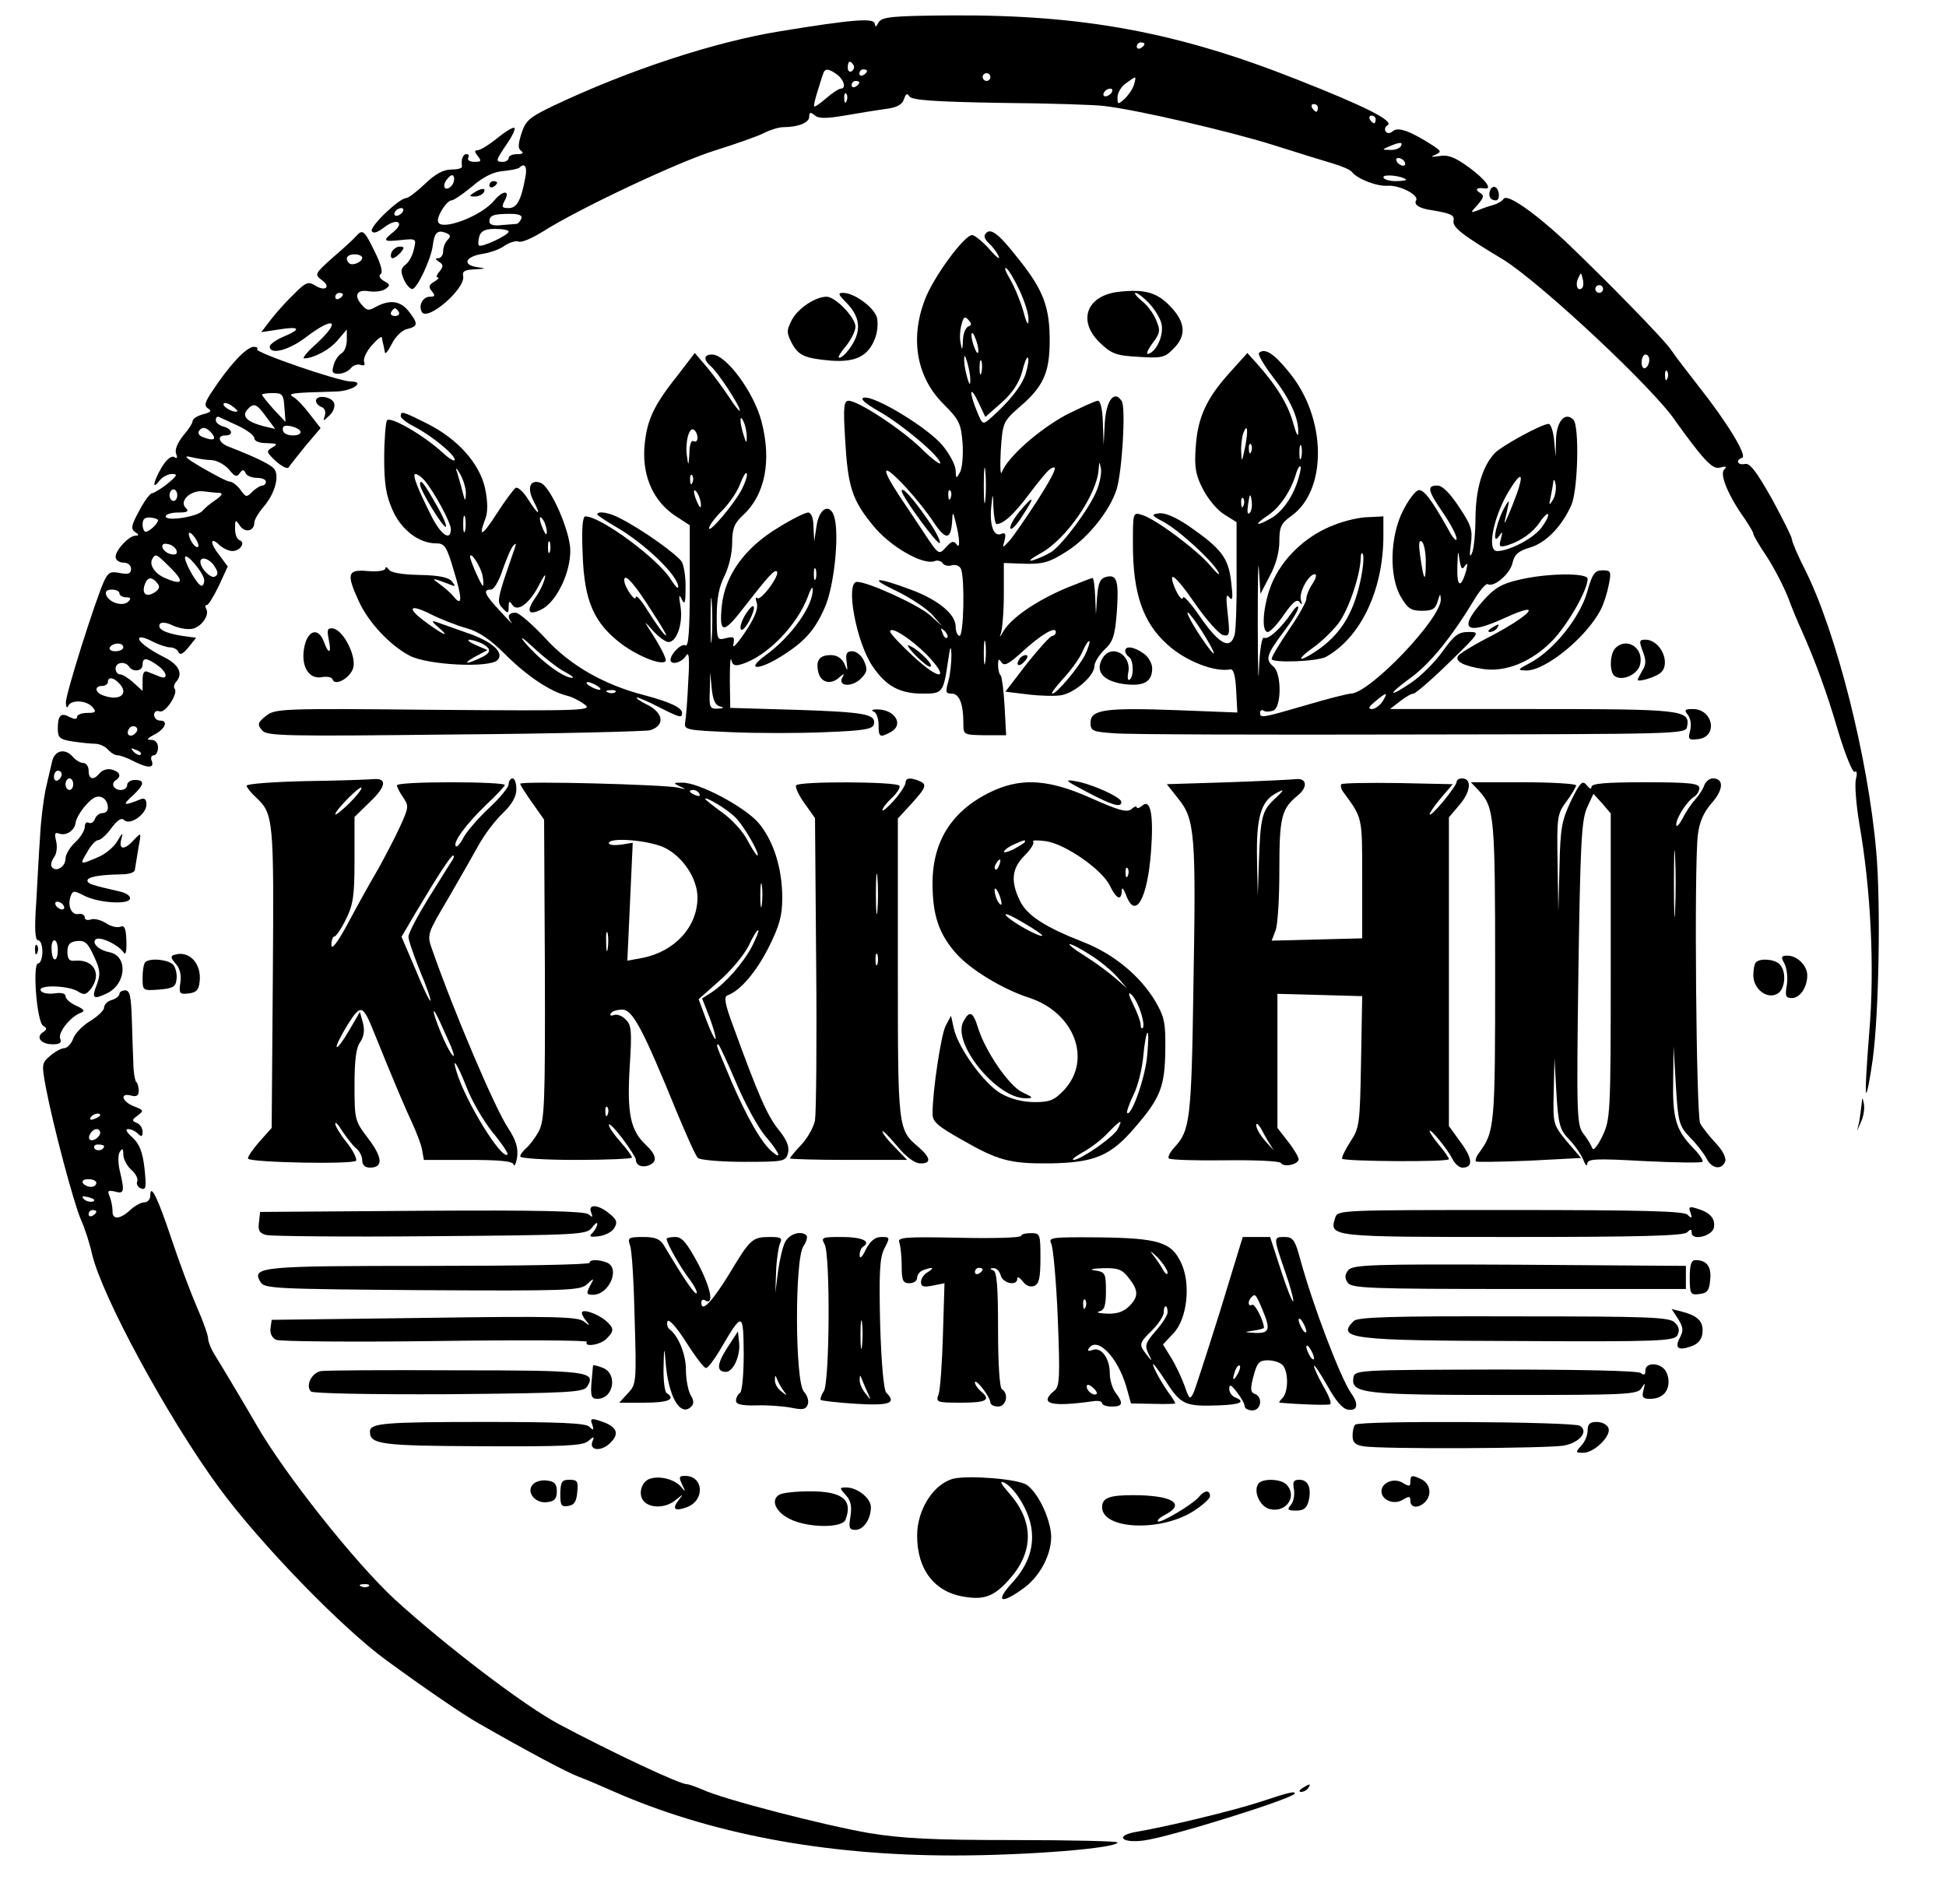 <?xml version="1.0" standalone="no"?>
<!DOCTYPE svg PUBLIC "-//W3C//DTD SVG 20010904//EN"
 "http://www.w3.org/TR/2001/REC-SVG-20010904/DTD/svg10.dtd">
<svg version="1.0" xmlns="http://www.w3.org/2000/svg"
 width="505pt" height="494pt" viewBox="0 0 505 494"
 preserveAspectRatio="xMidYMid meet">

<g transform="translate(0,494) scale(0.1,-0.1)"
fill="#000000" stroke="none">
<path d="M2280 4882 c-6 -12 -9 -13 -10 -4 0 16 -55 12 -245 -19 -172 -28
-394 -101 -590 -194 -62 -30 -71 -38 -82 -72 -9 -29 -9 -39 0 -45 7 -5 3 -8
-10 -8 -13 0 -23 -4 -23 -10 0 -5 -7 -10 -15 -10 -20 0 -19 3 10 46 14 20 23
39 20 42 -3 3 -23 -9 -44 -26 -22 -18 -45 -32 -52 -32 -8 0 -8 -4 1 -15 10
-13 9 -15 -9 -15 -12 0 -19 5 -16 10 3 6 1 10 -4 10 -10 0 -15 -14 -12 -32 0
-5 -12 -8 -28 -8 -20 0 -41 -11 -68 -37 -21 -20 -43 -37 -49 -37 -19 -1 -96
-75 -89 -86 4 -7 15 -3 32 10 14 11 30 17 36 13 6 -4 2 -13 -11 -24 -30 -24
-28 -27 18 -22 40 4 41 4 34 -24 -3 -15 -13 -34 -22 -40 -12 -10 -13 -17 -4
-38 6 -14 16 -25 22 -25 12 0 48 76 53 112 4 34 12 42 33 34 13 -5 15 -9 6
-18 -7 -7 -12 -20 -12 -30 0 -10 -6 -18 -12 -18 -9 0 -9 -3 1 -9 12 -8 12 -12
2 -25 -8 -9 -10 -16 -5 -16 5 0 1 -5 -9 -11 -14 -8 -16 -14 -6 -25 9 -11 8
-14 -5 -14 -19 0 -31 -23 -21 -40 15 -24 113 61 107 93 -3 13 4 17 30 18 31 2
31 2 5 6 -38 6 -29 27 14 34 20 3 46 12 58 21 13 9 30 14 37 11 8 -3 35 9 61
25 94 60 355 183 450 212 54 17 111 37 126 45 16 8 38 15 50 15 39 0 67 12 67
27 0 12 3 13 14 4 10 -9 30 -9 77 -1 35 6 83 14 106 17 31 4 44 11 49 26 5 14
8 16 14 7 6 -10 64 -14 237 -17 125 -1 246 -5 268 -8 87 -10 326 -66 435 -100
63 -20 134 -42 158 -49 24 -7 47 -17 50 -22 14 -18 64 -38 93 -36 31 2 82 -24
74 -38 -7 -11 9 -21 38 -25 53 -9 62 -13 59 -28 -3 -17 23 -37 128 -100 96
-59 395 -338 449 -421 9 -13 34 -47 56 -75 31 -38 45 -49 60 -44 15 4 17 2 9
-6 -12 -13 13 -71 55 -129 11 -17 21 -33 21 -37 0 -4 15 -30 34 -58 19 -29 44
-77 56 -107 11 -30 27 -68 35 -85 35 -79 65 -159 95 -262 19 -63 38 -109 43
-106 6 4 7 -4 3 -20 -3 -15 1 -66 9 -114 30 -171 40 -374 26 -541 -7 -85 -11
-156 -8 -158 2 -3 10 37 17 88 16 119 21 403 9 538 -21 244 -104 571 -185 732
-19 37 -34 73 -34 79 0 6 -24 53 -52 105 -41 72 -57 93 -70 90 -19 -4 -25 10
-7 16 14 5 -39 92 -111 183 -30 39 -63 81 -72 95 -17 27 -174 187 -278 286
-80 74 -149 122 -158 108 -4 -6 -16 -13 -27 -16 -11 -3 -29 -9 -40 -14 -20 -7
-20 -7 0 15 16 19 17 24 5 31 -14 9 -7 14 13 11 21 -3 2 23 -40 54 -37 27 -55
34 -78 30 -21 -3 -24 -2 -11 3 17 8 17 9 -5 24 -59 38 -90 49 -104 38 -8 -7
-15 -7 -19 -1 -4 5 -1 13 5 16 17 11 -58 49 -236 119 -308 122 -554 168 -895
166 -157 -1 -181 -4 -190 -18z m690 -56 c0 -3 -4 -8 -10 -11 -5 -3 -10 -1 -10
4 0 6 5 11 10 11 6 0 10 -2 10 -4z m-755 -55 c3 -5 1 -12 -5 -16 -5 -3 -10 1
-10 9 0 18 6 21 15 7z m-42 -25 c18 -14 23 -36 9 -36 -5 0 -22 -11 -38 -25
-15 -13 -29 -23 -31 -21 -2 1 2 18 8 37 6 19 12 40 15 47 4 15 14 15 37 -2z
m77 10 c0 -3 -4 -8 -10 -11 -5 -3 -10 -1 -10 4 0 6 5 11 10 11 6 0 10 -2 10
-4z m320 -16 c0 -5 -4 -10 -10 -10 -5 0 -10 5 -10 10 0 6 5 10 10 10 6 0 10
-4 10 -10z m373 -19 c-3 -11 -14 -27 -24 -37 -18 -16 -19 -16 -19 4 0 11 10
28 22 36 28 20 27 20 21 -3z m-713 5 c0 -3 -4 -8 -10 -11 -5 -3 -10 -1 -10 4
0 6 5 11 10 11 6 0 10 -2 10 -4z m655 -26 c-3 -5 -11 -10 -16 -10 -6 0 -7 5
-4 10 3 6 11 10 16 10 6 0 7 -4 4 -10z m-688 -22 c-3 -8 -6 -5 -6 6 -1 11 2
17 5 13 3 -3 4 -12 1 -19z m1223 -18 c0 -5 -2 -10 -4 -10 -3 0 -8 5 -11 10 -3
6 -1 10 4 10 6 0 11 -4 11 -10z m150 -30 c0 -5 -2 -10 -4 -10 -3 0 -8 5 -11
10 -3 6 -1 10 4 10 6 0 11 -4 11 -10z m65 -70 c-3 -5 -16 -10 -28 -9 -21 0
-21 1 -2 9 28 12 37 12 30 0z m10 -40 c3 -5 2 -10 -4 -10 -5 0 -13 5 -16 10
-3 6 -2 10 4 10 5 0 13 -4 16 -10z m-2282 -42 c-11 -59 -22 -78 -43 -78 -18 0
-19 3 -10 20 15 27 -5 27 -28 -1 -33 -40 -137 -79 -145 -55 -5 13 22 56 35 56
5 0 29 16 53 36 29 25 55 38 80 40 21 2 40 6 43 9 14 14 21 2 15 -27z m-192
-21 c-16 -16 -26 0 -10 19 9 11 15 12 17 4 2 -6 -1 -17 -7 -23z m2478 17 c2
-2 -10 -4 -27 -4 -18 0 -32 5 -32 10 0 9 47 4 59 -6z m-2604 -84 c-3 -5 -11
-10 -16 -10 -6 0 -7 5 -4 10 3 6 11 10 16 10 6 0 7 -4 4 -10z m308 -17 c-3 -7
-8 -13 -12 -14 -3 0 -21 -2 -38 -3 -22 -3 -33 1 -33 9 0 16 10 20 54 20 23 0
32 -4 29 -12z m-33 -34 c0 -9 -70 -42 -77 -36 -3 3 -2 14 1 24 4 14 16 19 41
19 19 0 35 -3 35 -7z m2786 -146 c-11 -11 -19 6 -11 24 8 17 8 17 12 0 3 -10
2 -21 -1 -24z m54 -3 c0 -5 -4 -10 -10 -10 -5 0 -10 5 -10 10 0 6 5 10 10 10
6 0 10 -4 10 -10z m120 -184 c0 -8 -4 -18 -10 -21 -5 -3 -10 3 -10 14 0 12 5
21 10 21 6 0 10 -6 10 -14z m47 -48 c-3 -8 -6 -5 -6 6 -1 11 2 17 5 13 3 -3 4
-12 1 -19z"/>
<path d="M1270 4459 c0 -5 5 -7 10 -4 6 3 10 8 10 11 0 2 -4 4 -10 4 -5 0 -10
-5 -10 -11z"/>
<path d="M1230 4440 c-13 -8 -13 -10 2 -10 9 0 20 5 23 10 8 13 -5 13 -25 0z"/>
<path d="M3867 4446 c-6 -15 1 -26 15 -26 11 0 10 27 -1 34 -5 3 -11 0 -14 -8z"/>
<path d="M924 4327 c-6 -7 -33 -32 -60 -55 -47 -42 -48 -44 -30 -58 26 -18 11
-32 -16 -15 -18 11 -24 9 -54 -21 -19 -18 -46 -48 -60 -66 l-26 -34 46 7 c55
9 59 1 11 -19 -19 -8 -35 -20 -35 -25 0 -23 50 -10 94 24 74 56 93 44 26 -18
-23 -20 -36 -37 -31 -37 25 0 68 23 88 48 l23 27 0 -27 c0 -15 -6 -31 -14 -35
-7 -4 -17 -18 -20 -30 -6 -19 -3 -23 12 -23 11 0 25 6 32 14 6 8 18 12 26 9 9
-3 12 0 9 8 -3 8 6 27 20 43 14 16 26 25 26 20 1 -5 2 -13 4 -19 1 -5 3 -14 4
-20 1 -5 9 5 18 23 9 18 26 35 39 38 29 7 30 14 4 47 -22 27 -49 30 -86 10
-17 -10 -23 -9 -35 6 -22 24 -13 41 19 35 15 -2 34 0 42 6 13 9 13 12 -4 21
-11 7 -14 14 -8 18 6 4 1 25 -16 59 -27 55 -31 58 -48 39z m16 -56 c0 -11 -26
-22 -34 -14 -12 12 -5 23 14 23 11 0 20 -4 20 -9z m-50 -95 c0 -3 -4 -8 -10
-11 -5 -3 -10 -1 -10 4 0 6 5 11 10 11 6 0 10 -2 10 -4z m145 -46 c3 -5 -1
-10 -10 -10 -9 0 -13 5 -10 10 3 6 8 10 10 10 2 0 7 -4 10 -10z"/>
<path d="M2556 4331 c-3 -5 1 -14 10 -22 8 -7 20 -22 25 -33 6 -12 -5 -4 -23
17 -18 20 -39 37 -45 37 -21 0 -102 -111 -123 -168 -39 -102 -21 -202 49 -271
41 -41 45 -51 49 -102 2 -31 -1 -65 -7 -75 -10 -17 -10 -17 -11 5 0 13 -15 42
-34 65 -37 45 -176 130 -204 124 -11 -2 1 -14 40 -36 61 -35 158 -117 158
-134 0 -5 -23 12 -50 39 -53 51 -163 123 -188 123 -12 0 -14 -16 -9 -97 7
-126 18 -160 72 -226 44 -55 131 -105 161 -93 7 3 16 0 20 -5 3 -6 14 -9 24
-6 11 3 21 -2 24 -10 10 -26 7 -173 -4 -173 -5 0 -10 11 -10 24 0 32 -45 69
-114 95 -93 35 -115 33 -41 -2 39 -19 81 -47 95 -63 l25 -29 -31 28 c-30 27
-161 87 -190 87 -31 0 -2 -158 41 -220 35 -51 70 -70 130 -70 51 0 53 2 65 83
6 42 8 45 9 17 0 -19 -3 -50 -8 -68 -8 -28 -7 -32 9 -32 19 0 30 -26 30 -76 0
-31 0 -31 55 -32 l56 0 -4 74 c-2 40 -7 77 -10 81 -4 3 -7 16 -7 27 0 16 2 18
9 7 7 -10 18 -5 52 26 50 46 89 69 89 53 0 -5 -4 -10 -9 -10 -5 0 -35 -33 -66
-72 l-56 -73 58 -7 c32 -4 72 -5 88 -2 36 7 85 51 85 75 0 10 12 29 26 43 22
20 27 35 32 94 6 84 1 102 -27 95 -16 -4 -21 -15 -24 -52 l-3 -46 -2 48 c-1
26 -4 47 -7 47 -3 0 -33 -12 -68 -26 -78 -33 -142 -77 -163 -112 -8 -15 -12
-18 -7 -7 4 11 8 57 8 102 l0 82 56 -2 c47 -1 63 4 107 32 56 35 113 107 130
162 14 47 24 211 13 228 -19 30 -40 3 -44 -56 l-3 -58 -2 58 c-1 34 -6 57 -13
57 -6 0 -43 -17 -83 -37 -70 -38 -151 -109 -166 -148 -4 -11 -5 14 -3 55 5 74
6 76 49 114 61 52 77 88 78 166 1 92 -16 137 -81 218 -53 68 -75 84 -87 63z
m90 -145 c13 -28 24 -62 23 -76 0 -17 -5 -10 -13 21 -7 25 -22 62 -34 83 -12
20 -17 34 -11 30 6 -3 22 -30 35 -58z m-133 -93 c-7 -3 -14 -19 -14 -36 -1
-26 -3 -27 -6 -8 -3 12 -2 34 2 48 5 21 9 23 18 13 9 -10 9 -14 0 -17z m26
-63 c0 -9 -4 -8 -9 5 -5 11 -9 27 -9 35 0 9 4 8 9 -5 5 -11 9 -27 9 -35z m-21
-75 c0 -16 -2 -15 -8 5 -4 14 -8 34 -8 45 0 16 2 15 8 -5 4 -14 8 -34 8 -45z
m143 13 c-11 -32 -43 -71 -89 -112 -22 -19 -22 -19 -37 17 -21 51 -18 70 4 23
l18 -38 42 37 c29 26 46 52 54 82 6 25 13 40 15 34 2 -6 -1 -25 -7 -43z m-114
5 c-3 -10 -5 -4 -5 12 0 17 2 24 5 18 2 -7 2 -21 0 -30z m10 -330 c-2 -21 -4
-4 -4 37 0 41 2 58 4 38 2 -21 2 -55 0 -75z m289 24 c-19 -47 -88 -139 -117
-159 -13 -8 -35 -18 -49 -22 -14 -4 -5 4 20 18 67 36 147 153 151 218 2 22 2
22 6 2 2 -12 -3 -38 -11 -57z m-156 -29 c-30 -46 -62 -92 -71 -102 -18 -19
-18 -19 -12 2 4 17 2 21 -10 16 -20 -7 -30 27 -24 77 3 31 4 30 5 -8 1 -24 5
-43 8 -43 18 0 46 26 84 77 24 32 48 61 54 65 25 17 15 -7 -34 -84z m-338 36
c24 -26 56 -66 72 -91 31 -46 44 -44 47 7 1 23 2 23 9 -5 11 -43 12 -73 2 -57
-7 9 -13 8 -27 -8 -19 -21 -19 -20 -57 37 -21 32 -50 75 -64 96 -52 79 -44 88
18 21z m115 -26 c-3 -8 -6 -5 -6 6 -1 11 2 17 5 13 3 -3 4 -12 1 -19z m-63
-406 c63 -65 37 -71 -32 -7 -34 31 -62 61 -62 66 0 16 53 -18 94 -59z m54 43
c-3 -3 -9 2 -12 12 -6 14 -5 15 5 6 7 -7 10 -15 7 -18z m99 -62 c-2 -16 -4 -5
-4 22 0 28 2 40 4 28 2 -13 2 -35 0 -50z m259 18 c-18 -35 -74 -101 -85 -101
-5 0 9 18 30 41 20 22 43 54 49 70 7 16 15 28 17 25 2 -2 -3 -18 -11 -35z"/>
<path d="M2647 3614 c-16 -19 -27 -39 -25 -45 2 -6 16 8 31 32 34 51 31 57 -6
13z"/>
<path d="M2340 3666 c0 -14 95 -144 99 -135 2 6 -13 35 -34 64 -36 52 -65 84
-65 71z"/>
<path d="M2374 3241 c17 -17 34 -31 39 -31 14 0 -23 39 -48 52 -14 8 -12 2 9
-21z"/>
<path d="M1016 4285 c-3 -8 -2 -15 3 -15 5 0 14 7 21 15 10 12 10 15 -3 15 -8
0 -17 -7 -21 -15z"/>
<path d="M2905 4183 c-85 -9 -110 -75 -51 -132 30 -29 42 -34 101 -37 59 -4
68 -2 90 21 34 33 32 68 -7 109 -35 37 -66 46 -133 39z m77 -30 c15 -16 29
-39 32 -53 7 -28 -12 -71 -33 -78 -8 -3 -4 8 9 26 21 28 22 34 10 62 -7 17
-24 40 -38 50 -13 11 -20 20 -15 20 5 0 21 -12 35 -27z"/>
<path d="M2195 4156 c35 -35 41 -69 18 -108 -10 -17 -25 -34 -33 -36 -8 -3 -2
9 13 27 15 18 27 42 27 53 0 24 -52 78 -75 78 -29 0 -74 -30 -90 -60 -14 -27
-14 -33 -1 -59 18 -34 34 -41 104 -47 62 -4 94 11 112 56 7 16 9 41 6 55 -7
27 -59 65 -88 65 -14 0 -13 -4 7 -24z"/>
<path d="M611 4004 c-18 -19 -44 -54 -58 -76 -22 -32 -24 -41 -13 -48 10 -6 7
-10 -13 -15 -15 -4 -27 -12 -27 -17 0 -6 -11 -23 -25 -39 -14 -18 -22 -36 -18
-46 4 -11 3 -14 -5 -9 -7 4 -20 -6 -32 -26 -22 -37 -27 -63 -6 -35 7 9 22 17
32 17 16 0 14 -4 -11 -25 -16 -13 -35 -24 -40 -25 -6 0 -21 -21 -34 -46 -21
-38 -22 -47 -10 -55 10 -6 10 -9 1 -9 -17 0 -52 -37 -52 -55 0 -8 9 -15 20
-15 12 0 20 -7 20 -16 0 -13 -7 -15 -29 -11 -24 5 -30 2 -41 -21 -23 -51 -100
-294 -99 -315 0 -12 3 -16 6 -9 7 17 48 15 63 -3 11 -13 8 -15 -14 -15 -14 0
-26 -5 -26 -10 0 -7 -6 -7 -19 -1 -23 13 -31 5 -31 -30 0 -23 5 -28 38 -33 20
-3 47 -6 58 -6 12 0 27 -7 34 -15 7 -8 18 -15 25 -15 7 0 26 -7 41 -15 37 -19
55 -19 48 0 -4 8 -1 15 5 15 6 0 11 9 11 20 0 12 -7 20 -17 20 -14 0 -12 3 6
13 29 14 39 37 17 37 -9 0 -16 7 -16 15 0 8 6 12 14 9 15 -6 50 48 39 59 -3 4
-1 13 6 20 16 20 4 43 -32 61 -42 21 -72 44 -65 51 3 3 18 -1 34 -10 16 -8 37
-15 46 -15 9 0 19 -6 21 -12 4 -9 12 -5 26 12 l20 25 -37 5 c-44 7 -65 18 -57
31 4 5 17 4 33 -4 15 -7 37 -11 50 -9 24 4 47 36 37 52 -3 6 -3 10 2 10 4 0
18 23 31 50 l23 50 -20 27 c-26 32 -27 52 -3 30 10 -10 26 -17 35 -17 20 0 35
22 19 28 -7 2 -12 15 -12 30 0 24 1 25 13 7 14 -19 37 -13 37 9 0 7 11 26 25
42 29 34 41 80 26 98 -10 11 -46 29 -118 57 -26 10 -31 29 -8 29 22 0 18 17
-5 23 -11 3 -20 10 -20 17 0 6 3 10 8 8 4 -2 26 -12 50 -23 23 -11 42 -25 42
-32 0 -8 13 -13 33 -13 27 -1 29 -2 14 -11 -17 -10 -16 -12 9 -36 15 -13 30
-21 33 -16 3 5 23 30 44 56 l39 46 -28 36 c-15 20 -34 40 -43 45 -16 9 -6 11
111 14 43 1 78 26 38 26 -33 1 -251 76 -243 84 4 3 -1 6 -9 6 -9 0 -30 -16
-47 -36z m127 -121 l3 -38 -31 33 c-16 18 -30 35 -30 38 0 2 13 4 28 4 25 0
28 -4 30 -37z m-122 -10 c-6 -6 -36 9 -36 18 0 5 9 4 20 -3 10 -7 18 -14 16
-15z m75 -15 l23 -31 -30 7 c-42 11 -57 25 -43 42 17 20 25 17 50 -18z m89
-39 c0 -12 -37 -12 -44 0 -3 4 -3 11 0 14 8 7 44 -4 44 -14z m-230 -4 c13 -16
3 -20 -24 -9 -9 3 -13 10 -10 15 8 13 20 11 34 -6z m0 -69 c14 -1 33 -12 44
-24 15 -19 21 -21 28 -10 7 10 11 10 15 1 2 -7 16 -13 29 -13 13 0 24 -4 24
-10 0 -5 -4 -10 -9 -10 -5 0 -17 -7 -26 -16 -15 -15 -17 -15 -31 5 -8 11 -21
21 -27 21 -7 0 -39 17 -72 36 -43 25 -51 33 -30 28 17 -4 41 -8 55 -8z m-90
-91 c0 -8 -4 -15 -10 -15 -5 0 -10 7 -10 15 0 8 5 15 10 15 6 0 10 -7 10 -15z
m110 6 c9 -1 6 -7 -10 -18 -14 -9 -29 -22 -35 -29 -13 -15 -95 -28 -95 -14 0
5 14 10 32 10 25 0 29 3 20 12 -18 18 13 47 46 43 15 -2 34 -4 42 -4z m-160
-71 c0 -9 -23 -30 -32 -30 -4 0 -8 9 -8 19 0 14 6 19 20 18 11 -1 20 -4 20 -7z
m104 -69 c-6 -6 -24 19 -24 34 1 6 7 1 15 -9 8 -11 12 -22 9 -25z m-56 -9 c3
-9 -2 -13 -14 -10 -9 1 -19 9 -22 16 -3 9 2 13 14 10 9 -1 19 -9 22 -16z m-14
-47 c36 -36 29 -45 -18 -24 -26 12 -40 35 -30 50 8 13 10 12 48 -26z m86 -31
c0 -8 -3 -14 -7 -14 -10 0 -43 58 -43 73 1 17 50 -41 50 -59z m27 36 c9 -14
10 -21 1 -26 -10 -7 -38 21 -38 38 0 16 25 8 37 -12z m-149 -43 c8 -9 6 -16
-8 -25 -21 -13 -33 -2 -24 22 7 19 18 20 32 3z m-98 -27 c0 -5 8 -10 17 -10
12 0 14 -3 6 -11 -14 -14 -49 -3 -57 16 -4 10 1 15 14 15 11 0 20 -4 20 -10z
m10 -140 c0 -5 -9 -10 -21 -10 -11 0 -17 5 -14 10 3 6 13 10 21 10 8 0 14 -4
14 -10z m88 -46 c25 -17 30 -39 7 -30 -8 3 -22 9 -30 12 -11 5 -15 -1 -15 -22
l0 -27 -23 21 c-13 12 -29 22 -35 22 -7 0 -12 7 -12 15 0 17 25 20 35 5 10
-15 35 -12 35 5 0 19 10 19 38 -1z m-100 -46 c29 -29 2 -49 -42 -32 -20 8 -21
24 -1 24 8 0 15 5 15 10 0 14 13 13 28 -2z m43 -131 c-13 -13 -26 -3 -16 12 3
6 11 8 17 5 6 -4 6 -10 -1 -17z m14 -55 c-3 -3 -11 0 -18 7 -9 10 -8 11 6 5
10 -3 15 -9 12 -12z"/>
<path d="M3267 4024 c-3 -4 13 -32 37 -63 44 -57 67 -107 65 -145 0 -12 -6 0
-13 26 -13 47 -42 96 -93 153 l-26 29 -44 -49 c-62 -68 -85 -118 -90 -195 -4
-54 0 -73 19 -110 13 -25 37 -54 55 -65 l32 -20 0 -135 c1 -74 -2 -145 -5
-157 -11 -40 -39 -26 -88 44 -25 37 -46 60 -46 52 -1 -7 -8 -1 -16 14 -8 16
-14 33 -12 39 3 7 29 -24 59 -68 30 -43 63 -80 73 -82 17 -4 18 1 12 55 -5 44
-4 54 4 43 9 -11 10 -2 5 40 -7 62 -25 86 -110 145 -34 23 -62 35 -77 33 -21
-3 -21 -5 11 -22 41 -22 128 -102 143 -131 5 -11 -4 -3 -22 18 -35 41 -142
121 -177 131 -23 7 -23 6 -23 -77 0 -127 26 -203 90 -260 47 -43 123 -72 163
-64 8 1 13 -16 15 -55 l3 -57 -154 6 c-187 7 -227 2 -227 -32 0 -22 5 -24 63
-28 34 -3 381 -4 772 -3 693 1 710 1 713 20 9 44 -11 46 -401 46 l-370 0 26
20 c14 11 29 20 35 20 5 0 47 36 92 80 81 79 82 80 51 80 -26 0 -37 -8 -67
-50 -20 -28 -56 -64 -81 -81 -60 -41 -64 -33 -5 10 53 38 109 107 171 210 14
22 28 38 32 35 16 -9 58 27 64 55 5 22 15 31 45 40 42 12 84 56 108 111 17 39
21 205 5 221 -21 21 -43 -3 -45 -50 l-1 -46 -4 43 c-2 23 -9 42 -14 42 -18 0
-124 -58 -141 -77 -31 -34 -48 -91 -49 -165 0 -40 -4 -82 -9 -93 -6 -14 -7 -6
-3 23 5 37 1 49 -31 97 -24 36 -43 55 -56 55 -28 0 -25 -13 15 -71 19 -28 35
-58 35 -67 0 -9 -10 2 -22 25 -44 78 -63 103 -77 101 -8 -2 -26 -25 -40 -53
-34 -66 -37 -172 -5 -225 17 -29 26 -35 54 -35 28 0 35 5 41 25 6 20 7 21 8 5
2 -49 -185 -245 -234 -245 -7 0 -59 -13 -116 -30 -117 -34 -119 -34 -119 -19
0 5 4 8 9 5 5 -4 16 -3 25 0 22 8 22 96 1 114 -22 18 -19 30 25 89 22 29 40
58 39 65 0 6 -8 0 -17 -14 -28 -41 -61 -71 -72 -65 -5 3 -11 -30 -13 -82 -1
-48 -3 4 -3 117 0 113 1 177 3 142 l4 -63 24 46 c16 29 25 63 25 90 0 37 4 47
31 66 94 67 92 254 -5 372 -40 50 -64 65 -79 51z m-36 -245 c-8 -38 -9 -40
-10 -12 -1 17 2 39 5 48 11 29 14 10 5 -36z m16 -11 c-3 -8 -6 -5 -6 6 -1 11
2 17 5 13 3 -3 4 -12 1 -19z m130 -15 c-3 -10 -5 -4 -5 12 0 17 2 24 5 18 2
-7 2 -21 0 -30z m-7 -53 c-13 -46 -40 -86 -70 -104 -42 -24 -48 -19 -9 7 31
21 60 64 73 110 3 9 7 17 10 17 3 0 1 -13 -4 -30z m555 -71 c-14 -35 -23 -54
-20 -41 3 12 7 32 10 45 3 12 -4 4 -15 -18 -21 -44 -28 -93 -9 -65 8 12 9 10
4 -8 -6 -21 -4 -23 17 -17 35 11 66 33 84 60 9 14 19 23 21 21 3 -3 -4 -18
-16 -34 -19 -28 -84 -62 -116 -62 -26 0 -11 81 25 146 42 72 49 58 15 -27z
m105 14 c-10 -16 -11 -15 -6 7 3 14 6 32 7 40 1 8 4 5 6 -7 2 -12 -1 -30 -7
-40z m-787 -34 c-6 -6 -7 3 -4 23 4 28 6 29 9 9 2 -13 0 -27 -5 -32z m-16 19
c-3 -8 -6 -5 -6 6 -1 11 2 17 5 13 3 -3 4 -12 1 -19z m473 -145 c0 -57 -5 -53
-14 11 -5 33 -4 46 3 41 6 -3 11 -27 11 -52z m101 -12 c8 10 8 7 4 -11 -14
-49 -25 -44 -23 11 1 39 2 44 5 20 4 -27 7 -31 14 -20z m-682 -169 c17 -27 31
-52 31 -57 0 -8 -41 50 -60 85 -20 38 -2 20 29 -28z m469 -182 c-7 -11 -20
-20 -28 -20 -11 1 -8 6 9 20 30 25 34 25 19 0z"/>
<path d="M1757 3964 c-63 -79 -80 -118 -85 -189 -4 -74 25 -137 81 -174 l37
-24 0 -159 c0 -110 -3 -157 -11 -153 -10 7 -38 -21 -39 -37 0 -15 29 -8 40 10
8 13 10 -4 6 -68 -2 -47 -6 -94 -8 -105 -3 -19 4 -20 119 -25 68 -3 178 -3
245 0 103 4 123 8 126 21 5 26 -23 31 -203 37 l-170 5 -1 71 c0 39 1 63 4 53
3 -13 9 -16 25 -11 66 19 146 101 174 177 6 18 12 26 12 19 3 -42 -56 -125
-123 -173 -54 -40 -16 -39 45 0 58 37 84 66 110 126 23 52 37 181 25 230 -10
41 -40 29 -47 -20 l-6 -40 -2 38 c0 23 -6 37 -14 37 -7 0 -42 -17 -77 -39 -87
-52 -139 -124 -147 -204 -7 -72 4 -73 57 -4 63 81 80 100 86 94 9 -9 -42 -78
-51 -69 -4 4 -5 -2 -1 -13 4 -14 -5 -38 -30 -75 -20 -30 -34 -45 -31 -33 4 20
2 22 -19 17 -23 -6 -24 -5 -24 58 0 44 6 76 20 103 11 22 20 59 20 85 0 37 5
51 26 71 60 54 77 143 50 246 -20 76 -92 173 -128 173 -22 0 -23 -13 -4 -30
18 -14 76 -103 76 -115 0 -5 -13 11 -29 36 -16 24 -42 59 -58 78 l-30 35 -46
-60z m181 -159 c0 -16 -2 -15 -8 5 -11 34 -11 60 0 35 5 -11 8 -29 8 -40z
m-128 -1 c0 -8 -4 -12 -10 -9 -6 4 -11 -9 -11 -32 -2 -32 -3 -33 -6 -9 -6 36
5 79 17 71 6 -3 10 -13 10 -21z m116 -132 c-19 -38 -86 -117 -86 -103 0 7 15
27 34 46 19 19 40 50 47 70 8 20 15 32 17 26 2 -5 -4 -23 -12 -39z m-129 16
c-3 -8 -6 -5 -6 6 -1 11 2 17 5 13 3 -3 4 -12 1 -19z m22 -58 c0 -10 -3 -8 -9
5 -12 27 -12 43 0 25 5 -8 9 -22 9 -30z m298 -192 c-3 -7 -5 -2 -5 12 0 14 2
19 5 13 2 -7 2 -19 0 -25z m-270 -155 c-2 -27 -3 -5 -3 47 0 52 1 74 3 48 2
-27 2 -69 0 -95z m21 -176 c12 -3 11 -5 -5 -6 -21 -1 -23 3 -21 47 l1 47 4
-42 c3 -29 9 -43 21 -46z"/>
<path d="M820 3900 c0 -6 6 -13 14 -16 9 -3 12 -13 9 -22 -5 -16 -5 -16 12 0
10 9 15 23 12 32 -7 18 -47 22 -47 6z"/>
<path d="M1040 3860 c0 -5 15 -17 33 -26 45 -23 107 -73 107 -87 0 -6 -15 3
-32 19 -49 45 -136 95 -144 83 -3 -6 -7 -50 -7 -98 0 -66 5 -97 21 -133 22
-52 69 -88 113 -88 23 0 28 -7 47 -72 22 -72 22 -94 -1 -66 -6 8 -23 23 -37
33 -23 16 -18 16 28 -2 14 -6 15 -4 5 8 -9 11 -34 16 -84 17 -47 1 -75 6 -80
14 -5 7 -9 8 -9 3 0 -6 -19 -9 -45 -7 -53 5 -57 -6 -24 -78 25 -55 81 -115
133 -142 47 -24 206 -32 227 -11 19 19 -14 49 -80 71 -31 11 -65 23 -76 27
-17 6 -16 3 5 -15 31 -27 7 -16 -37 17 -49 36 -40 47 15 19 26 -13 67 -29 92
-36 32 -9 61 -28 100 -67 57 -57 117 -97 160 -108 14 -3 35 -14 47 -23 22 -16
0 -17 -390 -14 -399 4 -413 3 -437 -16 -21 -17 -23 -22 -10 -37 12 -15 53 -16
499 -11 267 2 496 8 508 11 38 12 36 43 -5 65 -21 10 -33 19 -29 20 4 0 30
-11 57 -25 55 -28 60 -29 60 -15 0 14 -34 29 -98 46 -105 27 -194 78 -258 149
-33 35 -67 65 -76 65 -19 0 -23 -10 -10 -26 4 -6 -10 8 -30 30 -41 44 -46 56
-24 56 8 0 21 22 31 53 10 28 22 57 28 62 7 7 7 4 2 -10 -4 -11 -16 -47 -27
-79 -17 -54 -17 -61 -3 -75 13 -14 15 -13 15 4 0 15 2 17 9 6 13 -21 45 2 70
51 12 24 19 32 15 18 -3 -14 -15 -38 -26 -53 -24 -35 -16 -46 20 -27 37 21 72
93 72 151 0 50 -51 166 -77 176 -27 10 -36 -12 -19 -46 22 -42 13 -39 -14 4
-12 19 -26 32 -32 29 -5 -4 -28 -34 -49 -67 -38 -59 -49 -64 -29 -12 6 17 6
42 -1 77 -14 65 -71 129 -151 169 -64 32 -68 33 -68 19z m169 -200 c-1 -23 -2
-22 -9 5 -4 17 -11 39 -14 50 -5 13 -2 12 8 -5 8 -14 15 -36 15 -50z m-107 33
c25 -30 68 -109 68 -126 0 -32 -25 -16 -49 31 -38 75 -52 112 -43 112 5 0 16
-8 24 -17z m105 -130 c-3 -10 -5 -2 -5 17 0 19 2 27 5 18 2 -10 2 -26 0 -35z
m212 -3 c0 -10 -3 -8 -9 5 -12 27 -12 43 0 25 5 -8 9 -22 9 -30z m8 -52 c-3
-7 -5 -2 -5 12 0 14 2 19 5 13 2 -7 2 -19 0 -25z m-175 -61 c3 -15 3 -27 1
-27 -4 0 -33 65 -33 75 0 17 27 -24 32 -48z m213 -250 c17 -9 26 -16 20 -16
-23 0 -84 45 -125 94 -13 17 -2 9 25 -16 28 -26 64 -54 80 -62z m-214 73 c26
-14 24 -25 -6 -38 -38 -18 -45 -14 -10 5 l30 16 -30 13 c-16 7 -24 13 -17 14
7 0 22 -5 33 -10z m299 -110 c8 -5 11 -10 5 -10 -5 0 -17 5 -25 10 -8 5 -10
10 -5 10 6 0 17 -5 25 -10z m47 -16 c-3 -3 -12 -4 -19 -1 -8 3 -5 6 6 6 11 1
17 -2 13 -5z"/>
<path d="M1090 3683 c0 -15 61 -115 67 -110 3 3 -9 31 -27 61 -30 53 -40 65
-40 49z"/>
<path d="M1550 3605 c0 -2 22 -17 48 -32 76 -44 162 -127 162 -156 0 -7 -8 2
-19 19 -32 53 -182 164 -222 164 -7 0 -10 -31 -7 -97 4 -123 29 -180 102 -235
44 -32 102 -55 113 -44 5 4 -15 42 -44 86 -12 19 -10 17 9 -4 14 -16 32 -30
41 -32 22 -3 40 46 33 92 -5 29 -4 34 3 19 8 -16 10 -10 10 28 1 27 -4 57 -9
68 -10 18 -103 85 -161 114 -27 15 -59 20 -59 10z m126 -227 c47 -72 62 -98
47 -83 -6 6 -25 33 -42 60 -17 28 -31 43 -31 35 -1 -14 -29 26 -30 43 -1 20
19 1 56 -55z"/>
<path d="M3463 3578 c-67 -25 -126 -77 -157 -140 -26 -52 -36 -138 -16 -138 6
0 25 20 42 45 23 33 34 42 41 32 6 -8 7 -6 3 6 -6 19 20 67 36 67 6 0 3 -11
-6 -25 -9 -13 -16 -31 -16 -39 0 -8 -20 -44 -45 -80 -25 -37 -45 -70 -45 -76
0 -11 120 -7 142 6 90 51 148 174 148 314 l0 50 -39 -2 c-21 0 -61 -9 -88 -20z
m67 -147 c-19 -87 -54 -141 -118 -183 -45 -29 -48 -20 -5 11 23 16 52 45 66
63 26 34 56 122 58 167 0 14 3 20 6 12 3 -7 0 -39 -7 -70z"/>
<path d="M4118 3401 c-20 -66 -87 -149 -147 -181 -34 -18 -34 -19 -10 -20 50
0 156 86 193 158 8 15 17 44 21 65 7 34 5 37 -16 37 -21 0 -27 -9 -41 -59z"/>
<path d="M3940 3435 c-44 -10 -63 -22 -92 -55 -65 -73 -44 -90 56 -44 109 50
67 5 -51 -55 -34 -18 -65 -37 -69 -43 -9 -14 13 -26 64 -34 59 -9 126 18 180
73 39 40 92 131 92 161 0 16 -107 15 -180 -3z"/>
<path d="M1935 3346 c-9 -14 -15 -31 -13 -38 3 -7 12 2 22 20 21 41 14 54 -9
18z"/>
<path d="M3870 3310 c-9 -6 -10 -10 -3 -10 6 0 15 5 18 10 8 12 4 12 -15 0z"/>
<path d="M853 3281 c8 -38 0 -41 -13 -5 -15 38 -43 28 -51 -19 -8 -47 13 -81
47 -74 13 2 25 0 27 -6 6 -19 47 4 54 31 7 31 -25 95 -52 101 -15 2 -17 -2
-12 -28z"/>
<path d="M4263 3250 c9 -23 9 -35 -1 -50 -6 -11 -12 -22 -12 -24 0 -7 44 6 58
17 30 23 2 87 -38 87 -16 0 -17 -3 -7 -30z"/>
<path d="M4192 3258 c-15 -15 -16 -64 -1 -73 20 -13 59 5 65 30 11 43 -34 73
-64 43z"/>
<path d="M2920 3251 c0 -6 5 -13 10 -16 12 -8 13 -52 1 -59 -4 -3 -6 6 -3 19
9 48 -46 76 -68 35 -18 -33 3 -57 55 -65 53 -7 75 5 75 41 0 12 -10 30 -22 38
-25 18 -48 21 -48 7z"/>
<path d="M2197 3223 c3 -26 3 -27 -6 -5 -7 14 -19 22 -35 22 -30 0 -40 -14
-32 -46 7 -26 33 -32 55 -11 11 10 13 9 7 -1 -13 -23 24 -26 47 -4 18 18 19
25 9 47 -6 14 -20 25 -30 25 -15 0 -18 -6 -15 -27z"/>
<path d="M2645 3229 c-11 -17 1 -21 15 -4 8 9 8 15 2 15 -6 0 -14 -5 -17 -11z"/>
<path d="M2268 3093 c6 -2 12 -18 12 -34 0 -32 3 -34 31 -19 37 20 10 61 -38
59 -10 0 -13 -3 -5 -6z"/>
<path d="M4380 3085 c7 -9 10 -25 6 -41 -6 -23 -4 -25 21 -22 52 6 39 78 -14
78 -21 0 -23 -2 -13 -15z"/>
<path d="M135 2963 c-4 -16 -11 -48 -17 -73 -5 -25 -12 -79 -14 -120 -3 -41
-7 -119 -10 -172 -5 -69 -3 -98 5 -98 6 0 11 -13 11 -30 0 -16 -5 -30 -11 -30
-15 0 -4 -151 13 -162 11 -6 10 -10 -1 -17 -19 -13 -4 -31 26 -31 18 0 24 4
19 15 -6 16 28 58 54 67 11 4 8 9 -12 18 -16 7 -28 18 -28 25 0 7 -11 10 -29
7 -16 -2 -32 1 -35 7 -10 16 69 14 95 -1 17 -11 22 -10 35 6 29 39 7 77 -41
73 -15 -2 -20 4 -20 23 0 19 6 26 25 28 21 2 28 -5 44 -40 16 -34 17 -46 8
-71 -15 -38 -11 -42 25 -25 51 24 56 97 7 107 -27 5 -46 23 -36 33 10 10 60
-14 73 -34 5 -8 8 4 7 30 -1 33 -5 42 -16 37 -8 -3 -25 1 -38 10 -13 8 -30 12
-38 9 -9 -3 -16 -1 -16 5 0 7 -8 11 -17 9 -18 -3 -29 23 -19 48 5 13 9 13 34
0 36 -19 114 -24 119 -9 3 7 -8 15 -24 19 -74 17 -84 20 -86 28 -2 10 29 16
86 17 22 0 37 5 37 12 1 7 5 31 9 55 8 43 8 43 -11 23 -25 -28 -41 -27 -33 2
5 18 3 17 -10 -5 -9 -16 -32 -35 -52 -43 -47 -20 -47 -20 -26 15 9 17 22 30
28 30 6 0 22 14 34 31 16 21 26 28 33 21 15 -15 58 15 58 40 0 14 -5 18 -15
14 -44 -18 -49 -16 -22 8 32 30 34 42 7 42 -11 0 -20 -6 -20 -13 0 -15 -26
-18 -35 -4 -3 5 -1 12 5 16 16 10 12 22 -10 28 -10 3 -24 -1 -31 -9 -16 -20
-29 -17 -29 6 0 11 -6 20 -14 20 -7 0 -19 7 -26 15 -21 25 -49 18 -55 -12z
m25 -32 c0 -6 -4 -13 -10 -16 -5 -3 -10 1 -10 9 0 9 5 16 10 16 6 0 10 -4 10
-9z m30 -26 c0 -8 -4 -15 -10 -15 -5 0 -10 7 -10 15 0 8 5 15 10 15 6 0 10 -7
10 -15z m90 -62 c0 -7 -6 -13 -14 -13 -8 0 -17 -7 -20 -16 -3 -8 -10 -12 -16
-9 -5 3 -10 -1 -10 -11 0 -9 -11 -27 -25 -40 -14 -13 -25 -32 -25 -42 0 -22
-26 -37 -36 -21 -3 5 0 16 6 24 7 9 9 26 6 41 -5 20 -4 25 7 21 18 -7 40 7 43
27 3 22 37 64 54 68 16 4 30 -9 30 -29z m-115 -253 c3 -5 2 -10 -4 -10 -5 0
-13 5 -16 10 -3 6 -2 10 4 10 5 0 13 -4 16 -10z m-15 -115 c0 -33 -15 -33 -16
0 -1 14 2 25 7 25 5 0 9 -11 9 -25z"/>
<path d="M793 2913 c-84 -2 -153 -7 -153 -12 0 -4 11 -18 24 -30 46 -43 47
-55 44 -467 l-3 -391 -33 -37 c-18 -21 -31 -40 -28 -43 10 -10 274 -15 280 -5
3 5 -8 27 -24 47 -17 21 -30 43 -30 49 0 6 8 -2 18 -19 11 -16 26 -36 35 -44
10 -7 17 -22 17 -32 0 -12 7 -19 20 -19 35 0 33 26 -4 75 -35 46 -36 48 -36
139 0 64 4 98 15 112 9 14 12 30 7 49 l-8 29 -28 -48 c-15 -26 -30 -46 -32
-43 -3 2 10 28 27 56 36 57 40 56 72 -24 50 -124 80 -194 97 -230 10 -22 22
-52 25 -67 l5 -28 114 0 c83 0 116 -3 119 -12 2 -7 6 2 9 19 3 25 -3 44 -23
75 -35 52 -143 307 -199 468 -12 34 -10 39 41 125 29 50 65 113 80 140 15 28
44 66 63 84 25 24 36 44 36 63 0 15 -4 28 -10 28 -5 0 -10 -7 -10 -15 0 -8
-23 -36 -51 -62 -28 -26 -57 -60 -66 -76 -8 -16 -17 -26 -20 -23 -9 9 27 58
78 107 27 25 49 49 49 52 0 4 -63 7 -140 7 -77 0 -140 -3 -140 -8 0 -4 7 -18
16 -31 15 -22 15 -26 -7 -74 -13 -29 -39 -78 -57 -111 -19 -32 -54 -95 -78
-140 -28 -52 -44 -73 -44 -58 0 12 4 22 8 22 4 0 18 20 30 45 19 38 22 63 22
155 l0 110 41 40 c42 40 44 62 6 58 -12 -1 -91 -4 -174 -5z m113 -58 c-20 -19
-36 -32 -36 -28 0 10 63 74 68 69 2 -3 -12 -21 -32 -41z m268 -147 c-5 -7 -32
-51 -61 -97 -29 -47 -53 -92 -53 -102 0 -9 14 -49 30 -89 17 -40 29 -75 27
-77 -2 -2 -20 35 -39 82 l-36 84 37 63 c56 94 91 148 97 148 3 0 2 -6 -2 -12z
m-3 -485 c16 -41 0 -24 -20 21 -27 61 -36 101 -10 46 11 -25 25 -55 30 -67z
m40 -105 c13 -34 43 -86 67 -116 24 -29 42 -56 39 -58 -15 -15 -109 138 -132
214 -14 46 3 19 26 -40z"/>
<path d="M2350 2909 c0 -6 -13 -27 -30 -46 -16 -18 -30 -30 -30 -25 0 5 11 19
25 32 13 12 22 27 19 31 -7 11 -261 12 -268 1 -3 -5 7 -26 22 -47 l27 -38 3
-376 c2 -207 0 -390 -3 -408 -3 -17 -19 -46 -35 -63 -17 -18 -30 -34 -30 -36
0 -2 68 -4 152 -4 l152 0 -32 33 c-18 18 -32 36 -32 41 0 4 17 -13 38 -38 23
-28 46 -45 60 -45 29 -1 28 14 -4 42 -54 46 -54 45 -54 465 l0 388 35 38 c39
43 42 51 19 60 -23 9 -34 7 -34 -5z m-73 -331 c-2 -24 -4 -5 -4 42 0 47 2 66
4 43 2 -24 2 -62 0 -85z m0 -140 c-3 -7 -5 -2 -5 12 0 14 2 19 5 13 2 -7 2
-19 0 -25z"/>
<path d="M2820 2885 c67 -35 90 -42 90 -26 0 12 -77 47 -120 54 -30 5 -25 1
30 -28z"/>
<path d="M3187 2910 l-159 -5 30 -38 c43 -53 46 -94 39 -487 -5 -346 -9 -374
-49 -417 -12 -13 -18 -26 -15 -29 4 -4 69 -6 146 -5 82 1 141 -2 145 -7 7 -12
46 -4 46 10 0 5 -12 26 -27 45 l-28 36 0 174 0 174 110 -3 110 -3 -3 -170 c-3
-163 -4 -172 -28 -208 -14 -22 -23 -41 -21 -44 8 -7 277 -9 277 -1 0 3 -11 20
-25 36 -14 17 -25 33 -25 37 0 9 45 -45 59 -72 6 -13 18 -23 26 -23 28 0 27
23 -4 65 l-31 43 0 401 0 400 28 33 c29 34 32 68 6 68 -8 0 -14 -4 -14 -9 0
-5 -16 -28 -35 -51 -19 -23 -35 -38 -35 -33 0 4 14 24 30 43 l30 35 -141 3
c-78 1 -144 0 -148 -3 -3 -3 -1 -12 4 -19 51 -70 50 -62 50 -225 l0 -156 -117
-3 -118 -3 10 26 c6 15 10 85 10 156 0 138 5 160 48 195 27 22 23 46 -6 42 -9
-1 -88 -5 -175 -8z m120 -44 c-32 -30 -36 -47 -40 -161 l-3 -90 -2 98 c-2 103
10 145 45 166 28 16 28 13 0 -13z m-4 -907 c7 -8 0 -2 -15 15 -16 17 -28 37
-28 46 0 8 7 2 16 -15 8 -16 21 -37 27 -46z"/>
<path d="M4077 2862 c-24 -51 -28 -70 -30 -172 l-3 -115 -2 126 c-2 119 -1
127 23 159 14 19 25 38 25 42 0 4 -62 8 -137 8 l-136 0 21 -22 c40 -44 42 -66
42 -469 0 -403 -1 -415 -42 -471 -7 -9 -10 -19 -8 -22 3 -2 65 -1 139 2 l134
7 -37 43 c-36 44 -36 45 -34 130 l2 87 5 -92 c5 -82 9 -95 33 -120 15 -15 31
-39 37 -53 5 -14 10 -18 10 -10 1 13 21 14 147 7 81 -4 149 -5 152 -2 3 3 -8
20 -26 38 -43 45 -52 76 -50 175 l1 87 6 -102 c6 -97 8 -104 37 -135 18 -18
37 -43 43 -55 13 -26 39 -30 48 -7 3 9 -6 28 -24 47 -17 18 -35 41 -41 52 -10
21 -16 664 -6 748 4 34 15 59 36 83 31 35 32 64 3 64 -9 0 -18 -8 -22 -17 -3
-10 -14 -27 -24 -38 -10 -11 -25 -33 -33 -50 -9 -16 -16 -23 -16 -15 0 18 28
61 47 73 7 4 13 15 13 22 0 12 -24 15 -140 15 -102 0 -140 -3 -140 -12 0 -7
-5 -5 -12 4 -11 14 -17 9 -41 -40z m103 -429 c0 -387 -1 -398 -22 -442 -13
-27 -24 -39 -26 -30 -3 7 -13 25 -23 37 -17 23 -18 47 -13 415 5 337 8 397 22
430 l17 37 23 -25 22 -26 0 -396z m167 145 c-1 -40 -3 -10 -3 67 0 77 1 110 3
73 2 -37 2 -100 0 -140z"/>
<path d="M1350 2906 c0 -3 14 -25 31 -49 l31 -44 2 -389 c1 -348 -1 -392 -16
-420 -9 -17 -24 -36 -32 -43 -9 -8 -16 -17 -16 -22 0 -5 65 -9 145 -9 80 0
145 3 145 6 0 4 -13 22 -30 41 -16 18 -30 38 -30 44 0 6 16 -10 35 -35 19 -26
35 -50 35 -55 0 -15 16 -22 34 -15 23 9 20 27 -9 54 -39 37 -48 81 -41 200 6
93 5 110 -10 124 -9 10 -23 15 -31 12 -8 -3 -11 -1 -8 4 3 6 17 10 30 10 27 0
54 -52 141 -265 25 -60 49 -114 55 -120 5 -5 59 -10 119 -10 105 0 109 1 115
23 4 16 -3 34 -25 61 -29 36 -53 91 -118 270 -21 56 -24 75 -14 78 33 12 74
60 107 125 28 56 35 82 35 128 0 76 -22 147 -61 194 -36 42 -156 106 -199 105
-23 0 -24 -1 -5 -10 17 -8 16 -8 -5 -3 -33 8 -410 18 -410 10z m465 -26 c3 -6
-1 -7 -9 -4 -18 7 -21 14 -7 14 6 0 13 -4 16 -10z m92 -60 c22 -20 68 -100 58
-100 -2 0 -14 18 -25 39 -11 22 -40 54 -65 72 -25 18 -45 34 -45 36 0 7 56
-26 77 -47z m-182 -80 c47 -23 85 -80 85 -129 0 -77 -60 -141 -144 -157 l-38
-7 7 153 7 153 -31 -5 c-17 -2 -31 -1 -31 4 0 16 104 8 145 -12z m252 -147
c-2 -16 -4 -5 -4 22 0 28 2 40 4 28 2 -13 2 -35 0 -50z m-400 -115 c-2 -13 -4
-5 -4 17 -1 22 1 32 4 23 2 -10 2 -28 0 -40z m374 5 c-23 -43 -68 -94 -104
-118 l-25 -16 20 -51 c10 -28 17 -52 15 -54 -2 -3 -13 20 -24 49 l-20 54 54
48 c30 26 64 67 76 91 11 24 22 42 25 40 2 -2 -6 -21 -17 -43z m-41 -352 c23
-54 57 -117 76 -139 36 -42 45 -64 18 -41 -27 22 -65 88 -106 183 -39 93 -41
96 -34 96 2 0 23 -45 46 -99z m-333 -83 c-3 -8 -6 -5 -6 6 -1 11 2 17 5 13 3
-3 4 -12 1 -19z"/>
<path d="M2582 2890 c-108 -48 -162 -129 -162 -242 0 -82 16 -131 61 -182 37
-42 121 -93 189 -115 118 -38 165 -161 91 -240 -25 -26 -36 -31 -76 -31 -30 0
-62 8 -87 22 -44 25 -112 119 -123 170 l-7 32 -14 -26 c-12 -24 -34 -169 -34
-228 0 -21 13 -32 73 -66 97 -56 128 -64 232 -63 115 2 157 19 220 93 66 76
78 106 79 201 1 70 -2 86 -26 127 -39 65 -107 122 -186 153 -102 40 -148 70
-166 109 -24 50 -20 83 13 116 16 16 26 32 22 36 -3 4 12 4 34 1 51 -8 145
-74 165 -115 17 -35 30 -41 31 -14 0 11 4 7 11 -10 24 -67 56 -11 65 113 7 94
-1 136 -22 119 -8 -7 -15 -9 -15 -5 0 4 -7 2 -14 -5 -12 -9 -33 -3 -105 29
-105 47 -175 53 -249 21z m78 -134 c0 -3 -14 -11 -30 -20 -17 -8 -28 -10 -24
-5 3 6 16 14 28 19 26 11 26 11 26 6z m-67 -61 c-3 -9 -8 -14 -10 -11 -3 3 -2
9 2 15 9 16 15 13 8 -4z m334 -27 c-3 -8 -6 -5 -6 6 -1 11 2 17 5 13 3 -3 4
-12 1 -19z m-328 -73 c0 -5 -4 -3 -9 5 -5 8 -9 22 -9 30 0 16 17 -16 18 -35z
m106 -83 c-5 -6 -81 36 -94 52 -7 9 12 1 42 -17 30 -17 53 -33 52 -35z m126
-51 c24 -15 55 -41 69 -57 l25 -29 -30 26 c-17 15 -52 41 -79 58 -28 17 -45
31 -40 31 6 0 30 -13 55 -29z m129 -147 c7 -20 9 -38 6 -41 -3 -4 -6 0 -6 8 0
8 -9 32 -19 52 -12 24 -14 34 -6 27 8 -6 19 -27 25 -46z m17 -113 c-4 -54 -41
-160 -52 -149 -2 2 5 23 16 46 12 23 23 69 26 102 3 33 8 60 11 60 3 0 2 -26
-1 -59z m-77 -192 c-12 -21 -96 -79 -114 -79 -6 1 5 9 24 20 19 10 48 32 64
49 35 36 41 39 26 10z"/>
<path d="M91 2474 c0 -11 3 -14 6 -6 3 7 2 16 -1 19 -3 4 -6 -2 -5 -13z"/>
<path d="M452 2462 c-10 -3 -9 -8 4 -23 11 -12 15 -29 12 -49 -4 -28 -2 -31
21 -28 20 2 27 9 29 30 6 48 -28 83 -66 70z"/>
<path d="M4631 2439 c6 -12 9 -37 6 -55 -5 -29 -3 -34 13 -34 21 0 40 28 40
59 0 25 -26 51 -51 51 -17 0 -18 -3 -8 -21z"/>
<path d="M377 2443 c-4 -3 -7 -22 -7 -40 0 -34 0 -34 43 -31 35 3 43 7 45 26
2 13 -2 30 -8 38 -13 14 -61 19 -73 7z"/>
<path d="M4557 2443 c-4 -3 -7 -19 -7 -34 0 -35 35 -63 62 -48 21 11 25 58 6
77 -13 13 -50 16 -61 5z"/>
<path d="M310 2361 c0 -5 -9 -13 -20 -16 -11 -3 -20 -12 -20 -20 0 -7 -16 -22
-35 -34 -19 -11 -40 -32 -45 -46 -5 -14 -16 -25 -23 -25 -8 0 -24 -9 -37 -20
-22 -19 -22 -22 -11 -82 19 -100 72 -299 91 -343 10 -22 23 -62 29 -90 27
-112 197 -425 329 -605 108 -147 320 -365 434 -448 104 -76 198 -140 238 -163
133 -76 229 -127 260 -139 19 -7 59 -24 88 -37 251 -111 550 -168 887 -168
193 0 425 19 425 34 0 3 -120 6 -267 6 -214 0 -290 4 -377 18 -116 20 -380 88
-433 113 -17 7 -35 14 -41 14 -18 0 -189 80 -332 156 -90 48 -292 202 -425
323 -105 97 -290 331 -361 456 -20 35 -82 139 -103 173 -12 18 -21 40 -21 49
0 8 -13 45 -29 81 -16 37 -46 117 -66 177 -36 108 -55 146 -55 112 0 -9 -7
-17 -15 -17 -9 0 -25 -9 -37 -20 -27 -25 -47 -26 -46 -2 0 9 -3 26 -7 36 -7
16 -5 18 13 14 24 -7 26 -1 13 53 -5 21 -5 43 0 50 6 10 9 9 9 -7 0 -11 9 -29
20 -39 12 -10 19 -24 16 -31 -3 -7 2 -15 10 -18 13 -5 14 3 9 52 -5 43 -13 63
-31 80 -15 13 -20 22 -12 22 8 0 19 -5 26 -12 9 -9 12 -8 12 5 0 10 -7 20 -15
23 -14 6 -13 8 2 19 17 13 16 14 -9 24 -32 12 -38 36 -8 28 14 -4 20 0 20 12
0 10 -3 21 -7 24 -3 4 -7 26 -7 49 -1 24 -3 76 -4 116 -2 56 -5 72 -17 72 -8
0 -15 -4 -15 -9z m-50 -315 c0 -2 -7 -7 -16 -10 -8 -3 -12 -2 -9 4 6 10 25 14
25 6z m0 -45 c0 -12 -20 -25 -27 -18 -7 7 6 27 18 27 5 0 9 -4 9 -9z m10 -35
c0 -11 -19 -15 -25 -6 -3 5 1 10 9 10 9 0 16 -2 16 -4z m-20 -96 c0 -5 -6 -10
-14 -10 -8 0 -18 5 -21 10 -3 6 3 10 14 10 12 0 21 -4 21 -10z m-9 -48 c-7 -2
-18 1 -23 6 -8 8 -4 9 13 5 13 -4 18 -8 10 -11z m9 -26 c0 -3 -4 -8 -10 -11
-5 -3 -10 -1 -10 4 0 6 5 11 10 11 6 0 10 -2 10 -4z m707 -972 c-3 -3 -12 -4
-19 -1 -8 3 -5 6 6 6 11 1 17 -2 13 -5z"/>
<path d="M2500 2289 c-30 -56 86 -199 161 -199 22 0 21 2 -9 16 -35 18 -95
106 -114 167 -13 42 -22 46 -38 16z"/>
<path d="M4831 2075 c-1 -11 -4 -31 -6 -45 l-6 -25 11 25 c6 13 9 33 7 45 -4
19 -4 19 -6 0z"/>
<path d="M1534 1794 c5 -14 4 -14 -7 -5 -11 8 -128 11 -433 9 l-419 -3 -3 -27
c-3 -22 2 -29 20 -33 13 -3 204 -5 426 -3 386 3 404 4 418 22 8 11 14 15 14
10 0 -6 -6 -16 -12 -23 -11 -10 -7 -12 16 -9 16 2 34 11 40 21 9 15 7 22 -13
38 -29 24 -56 25 -47 3z"/>
<path d="M4387 1793 c5 -15 3 -16 -8 -5 -10 9 -116 12 -460 12 -442 0 -448 0
-454 -20 -16 -50 -15 -50 459 -50 330 0 445 3 454 12 9 9 12 9 12 -1 0 -22 55
-9 58 15 3 23 -11 38 -45 48 -19 6 -22 4 -16 -11z"/>
<path d="M2038 1718 c-7 -13 -15 -48 -19 -78 l-7 -55 2 55 c1 30 6 63 10 73 7
14 3 17 -25 17 -47 0 -52 -5 -106 -95 -45 -73 -73 -103 -73 -75 0 6 4 9 9 6
25 -16 16 31 -17 94 -29 54 -42 70 -59 70 -13 0 -23 -2 -23 -5 0 -11 34 -71
58 -103 14 -18 22 -35 20 -38 -5 -4 -28 29 -85 124 -10 17 -23 22 -54 22 -38
0 -41 -2 -34 -22 5 -13 10 -99 12 -191 5 -165 4 -170 -18 -193 l-22 -24 66 0
c61 0 82 9 57 25 -5 3 -9 34 -8 68 1 50 2 54 5 17 6 -92 38 -149 67 -120 7 7
7 16 -2 30 -6 11 -12 40 -12 65 0 42 -20 89 -43 106 -5 4 -7 13 -5 20 3 8 23
-14 48 -53 24 -38 47 -68 52 -68 5 0 21 21 36 46 59 101 61 101 62 -8 0 -54
-4 -100 -10 -103 -5 -3 -10 -12 -10 -20 0 -9 14 -13 53 -12 28 1 69 -2 90 -6
30 -6 38 -5 43 8 4 9 -1 24 -10 34 -23 25 -24 345 -1 377 8 12 11 24 8 28 -14
13 -43 5 -55 -16z m-4 -388 c10 -13 9 -13 -6 -1 -10 7 -18 21 -17 30 0 13 1
14 6 1 3 -8 11 -22 17 -30z"/>
<path d="M2650 1733 c0 -5 -73 -7 -161 -5 -146 3 -161 1 -155 -13 3 -9 6 -37
6 -61 0 -37 3 -44 20 -44 11 0 20 6 20 14 0 8 7 17 16 20 24 9 31 7 12 -5 -10
-5 -18 -17 -18 -26 0 -12 7 -14 31 -9 l30 6 -4 -133 c-2 -72 -7 -142 -11 -154
-8 -22 -6 -23 58 -23 66 0 79 7 51 30 -8 7 -15 17 -15 23 0 5 9 -2 20 -16 11
-14 20 -30 20 -36 0 -6 9 -11 20 -11 21 0 29 33 10 45 -6 4 -10 66 -10 155 0
109 -3 150 -12 153 -10 4 -10 6 0 6 8 1 16 -8 19 -19 6 -21 43 -28 43 -8 0 6
6 3 14 -7 8 -11 19 -16 30 -12 12 5 16 20 16 72 0 63 -1 65 -25 65 -14 0 -25
-3 -25 -7z m-100 -87 c0 -3 -4 -8 -10 -11 -5 -3 -10 -1 -10 4 0 6 5 11 10 11
6 0 10 -2 10 -4z"/>
<path d="M2140 1711 c15 -29 13 -356 -2 -381 -7 -10 -10 -21 -8 -23 3 -2 44
-7 93 -10 87 -5 104 2 77 29 -7 7 -13 81 -16 178 -3 137 -1 172 11 196 15 29
15 30 -8 30 -16 0 -28 -10 -40 -32 -9 -20 -16 -26 -16 -16 -1 9 4 20 9 23 22
14 -4 25 -56 25 -51 0 -54 -1 -44 -19z m97 -263 c-2 -18 -4 -6 -4 27 0 33 2
48 4 33 2 -15 2 -42 0 -60z m15 -123 c9 -20 9 -20 -6 -1 -9 11 -16 27 -15 35
0 14 1 14 6 1 3 -8 10 -24 15 -35z"/>
<path d="M2728 1713 c5 -10 13 -97 17 -193 6 -155 5 -178 -9 -189 -41 -34 -10
-43 102 -27 12 2 22 -1 22 -5 0 -5 11 -9 25 -9 29 0 31 8 10 36 -8 10 -15 33
-15 50 0 39 -22 69 -44 61 -10 -4 -15 -3 -11 3 21 34 75 -20 98 -99 l12 -43
58 -1 c31 -1 57 0 57 1 0 2 -8 16 -19 30 -22 32 -43 72 -38 72 2 0 18 -22 36
-50 36 -55 48 -60 133 -57 57 2 72 9 43 21 -8 3 -15 13 -15 22 0 13 5 11 20
-9 11 -14 20 -30 20 -36 0 -6 9 -11 20 -11 23 0 28 35 6 43 -11 4 -12 13 -3
46 9 35 15 41 37 41 14 0 31 -5 38 -12 16 -16 16 -70 0 -86 -7 -7 -10 -12 -7
-12 56 -5 126 -7 131 -4 4 3 -4 23 -18 47 -13 23 -24 47 -24 52 0 6 15 -17 34
-50 22 -40 40 -61 54 -63 25 -4 29 14 8 43 -28 41 -99 227 -132 348 -13 49
-19 57 -40 57 -30 0 -30 0 1 -90 14 -40 23 -75 21 -77 -2 -3 -17 34 -32 81
l-28 86 -36 0 -35 0 -59 -193 c-33 -105 -64 -201 -69 -212 -9 -18 -11 -16 -23
19 -8 21 -23 54 -35 73 l-21 34 27 29 c36 37 46 129 20 183 -25 54 -59 64
-213 66 -124 1 -132 0 -124 -16z m302 -76 c0 -6 -6 -3 -12 8 -6 11 -18 29 -27
40 -9 12 -4 8 12 -7 15 -16 27 -34 27 -41z m-101 -13 c26 -33 26 -49 1 -74
-14 -14 -32 -20 -57 -19 -21 1 -30 3 -20 6 13 3 17 15 17 53 0 45 -2 49 -27
53 -18 2 -11 5 19 6 39 1 50 -3 67 -25z m346 -80 c23 -54 20 -64 -17 -63 -31
2 -31 2 -5 6 15 2 27 6 27 7 0 18 -24 65 -31 60 -10 -6 -12 9 -2 19 10 11 12
9 28 -29z m-458 4 c-3 -8 -6 -5 -6 6 -1 11 2 17 5 13 3 -3 4 -12 1 -19z m213
-13 c0 -8 -14 -30 -31 -49 -26 -30 -29 -38 -19 -58 11 -22 10 -22 -4 -4 -21
27 -21 30 14 64 17 17 30 38 30 46 0 9 2 16 5 16 3 0 5 -7 5 -15z m360 -50 c0
-5 -5 -3 -10 5 -5 8 -10 20 -10 25 0 6 5 3 10 -5 5 -8 10 -19 10 -25z m20 -70
c0 -5 -5 -3 -10 5 -5 8 -10 20 -10 25 0 6 5 3 10 -5 5 -8 10 -19 10 -25z
m-199 -42 c-12 -20 -14 -14 -5 12 4 9 9 14 11 11 3 -2 0 -13 -6 -23z m-365
-50 c-7 -7 -26 7 -26 19 0 6 6 6 15 -2 9 -7 13 -15 11 -17z"/>
<path d="M1530 1663 c0 -5 -187 -8 -417 -8 -437 0 -461 -2 -437 -42 10 -17 38
-18 419 -21 378 -2 410 -1 428 15 19 18 20 17 8 -4 -10 -20 -9 -23 8 -23 42 0
72 70 35 84 -22 8 -44 8 -44 -1z"/>
<path d="M4385 1625 c0 -43 2 -46 25 -43 20 2 26 9 28 37 4 34 -9 51 -38 51
-11 0 -15 -12 -15 -45z"/>
<path d="M3499 1644 c-9 -11 -10 -20 -2 -32 9 -15 50 -17 444 -17 l434 0 0 30
0 30 -431 3 c-385 2 -433 0 -445 -14z"/>
<path d="M1510 1533 c0 -5 6 -15 13 -23 9 -11 7 -11 -8 1 -17 12 -74 14 -415
9 l-395 -5 -3 -22 c-2 -13 4 -25 15 -30 10 -4 196 -6 415 -3 218 3 394 2 391
-2 -9 -15 36 -8 51 8 20 20 20 27 -1 46 -22 19 -63 33 -63 21z"/>
<path d="M4355 1517 c13 -21 14 -30 5 -47 -15 -28 -6 -36 28 -24 18 6 28 17
30 35 3 29 -11 44 -52 55 l-28 7 17 -26z"/>
<path d="M3513 1512 c-46 -46 -8 -51 427 -52 369 -2 404 0 413 15 6 12 5 22
-7 33 -13 14 -65 16 -417 16 -321 1 -405 -2 -416 -12z"/>
<path d="M1887 1442 c-27 -42 -28 -62 -3 -62 19 0 38 43 34 76 l-3 29 -28 -43z"/>
<path d="M1539 1397 c0 -1 -2 -21 -4 -44 -3 -36 0 -43 15 -43 43 0 54 66 13
81 -13 5 -23 7 -24 6z"/>
<path d="M4270 1384 c0 -12 -4 -14 -12 -7 -8 6 -161 9 -378 9 -361 -1 -365 -1
-368 -22 -6 -40 28 -44 393 -44 317 0 345 1 355 18 9 15 10 14 5 -5 -5 -19 -2
-23 17 -23 30 0 48 17 48 45 0 12 -5 26 -12 33 -17 17 -48 15 -48 -4z"/>
<path d="M833 1382 c-24 -4 -41 -38 -26 -53 5 -5 157 -8 358 -7 317 3 349 5
359 20 24 39 2 42 -341 42 -181 1 -338 0 -350 -2z"/>
<path d="M1537 1243 c5 -15 3 -16 -8 -5 -10 9 -78 12 -268 12 -264 0 -301 -3
-301 -25 0 -33 27 -37 288 -38 215 -1 263 1 278 13 16 14 17 13 11 -2 -8 -23
25 -25 47 -2 26 25 16 44 -31 58 -19 6 -22 4 -16 -11z"/>
<path d="M3517 1243 c-4 -3 -7 -16 -7 -29 0 -17 7 -24 28 -27 40 -8 484 -6
522 2 40 8 63 37 40 51 -17 11 -573 14 -583 3z"/>
<path d="M4120 1228 c0 -12 -7 -30 -17 -40 -15 -17 -15 -18 6 -18 28 0 73 44
65 64 -3 9 -17 16 -30 16 -18 0 -24 -5 -24 -22z"/>
<path d="M1688 1103 c-23 -6 -33 -40 -18 -58 17 -20 59 -19 84 3 20 16 20 16
7 -1 -18 -23 -10 -30 22 -18 47 18 43 81 -5 81 -16 0 -17 -3 -8 -22 10 -20 9
-21 -3 -6 -15 18 -53 29 -79 21z"/>
<path d="M2475 1103 c-52 -13 -95 -80 -95 -148 0 -89 46 -148 125 -159 49 -8
75 2 112 43 65 71 67 149 6 221 -26 30 -31 39 -16 32 26 -14 59 -66 68 -109
11 -53 -5 -103 -48 -150 -46 -50 -30 -58 30 -14 48 35 79 103 69 152 -9 48
-37 99 -62 116 -23 15 -148 25 -189 16z"/>
<path d="M3660 1095 c0 -13 -3 -13 -20 -3 -22 14 -55 1 -55 -22 0 -23 33 -36
55 -22 17 10 20 10 20 -3 0 -18 21 -20 38 -3 18 18 14 46 -7 58 -26 13 -31 13
-31 -5z"/>
<path d="M1382 1087 c-17 -20 8 -50 39 -45 18 2 24 9 24 28 0 19 -6 26 -26 28
-14 2 -31 -3 -37 -11z"/>
<path d="M1454 1065 c0 -31 2 -36 20 -33 16 2 22 11 24 36 3 28 0 32 -20 32
-20 0 -23 -5 -24 -35z"/>
<path d="M3265 1089 c-13 -20 5 -59 30 -65 43 -11 73 34 43 64 -15 15 -64 16
-73 1z"/>
<path d="M3358 1075 c2 -14 -1 -32 -8 -40 -11 -13 -8 -15 14 -15 19 0 27 6 32
25 8 33 -1 55 -24 55 -15 0 -18 -5 -14 -25z"/>
<path d="M2195 1060 c13 -14 16 -29 12 -55 -5 -30 -3 -35 13 -35 21 0 40 28
40 59 0 23 -35 51 -64 51 -18 0 -18 -1 -1 -20z"/>
<path d="M2022 1061 c-23 -14 -9 -45 28 -63 46 -23 135 -24 144 -2 20 52 -8
74 -92 74 -37 0 -73 -4 -80 -9z"/>
<path d="M3110 1054 c-17 -19 -99 -68 -105 -62 -3 3 6 11 20 18 53 28 16 50
-85 50 -61 0 -80 -7 -80 -31 0 -57 146 -65 233 -13 26 16 47 35 47 41 0 18
-15 16 -30 -3z"/>
<path d="M3380 300 c-9 -6 -10 -10 -3 -10 6 0 15 5 18 10 8 12 4 12 -15 0z"/>
<path d="M3270 264 c-71 -23 -240 -64 -323 -78 -55 -10 -36 -30 22 -22 68 9
391 110 391 122 0 6 -12 4 -90 -22z"/>
</g>
</svg>

